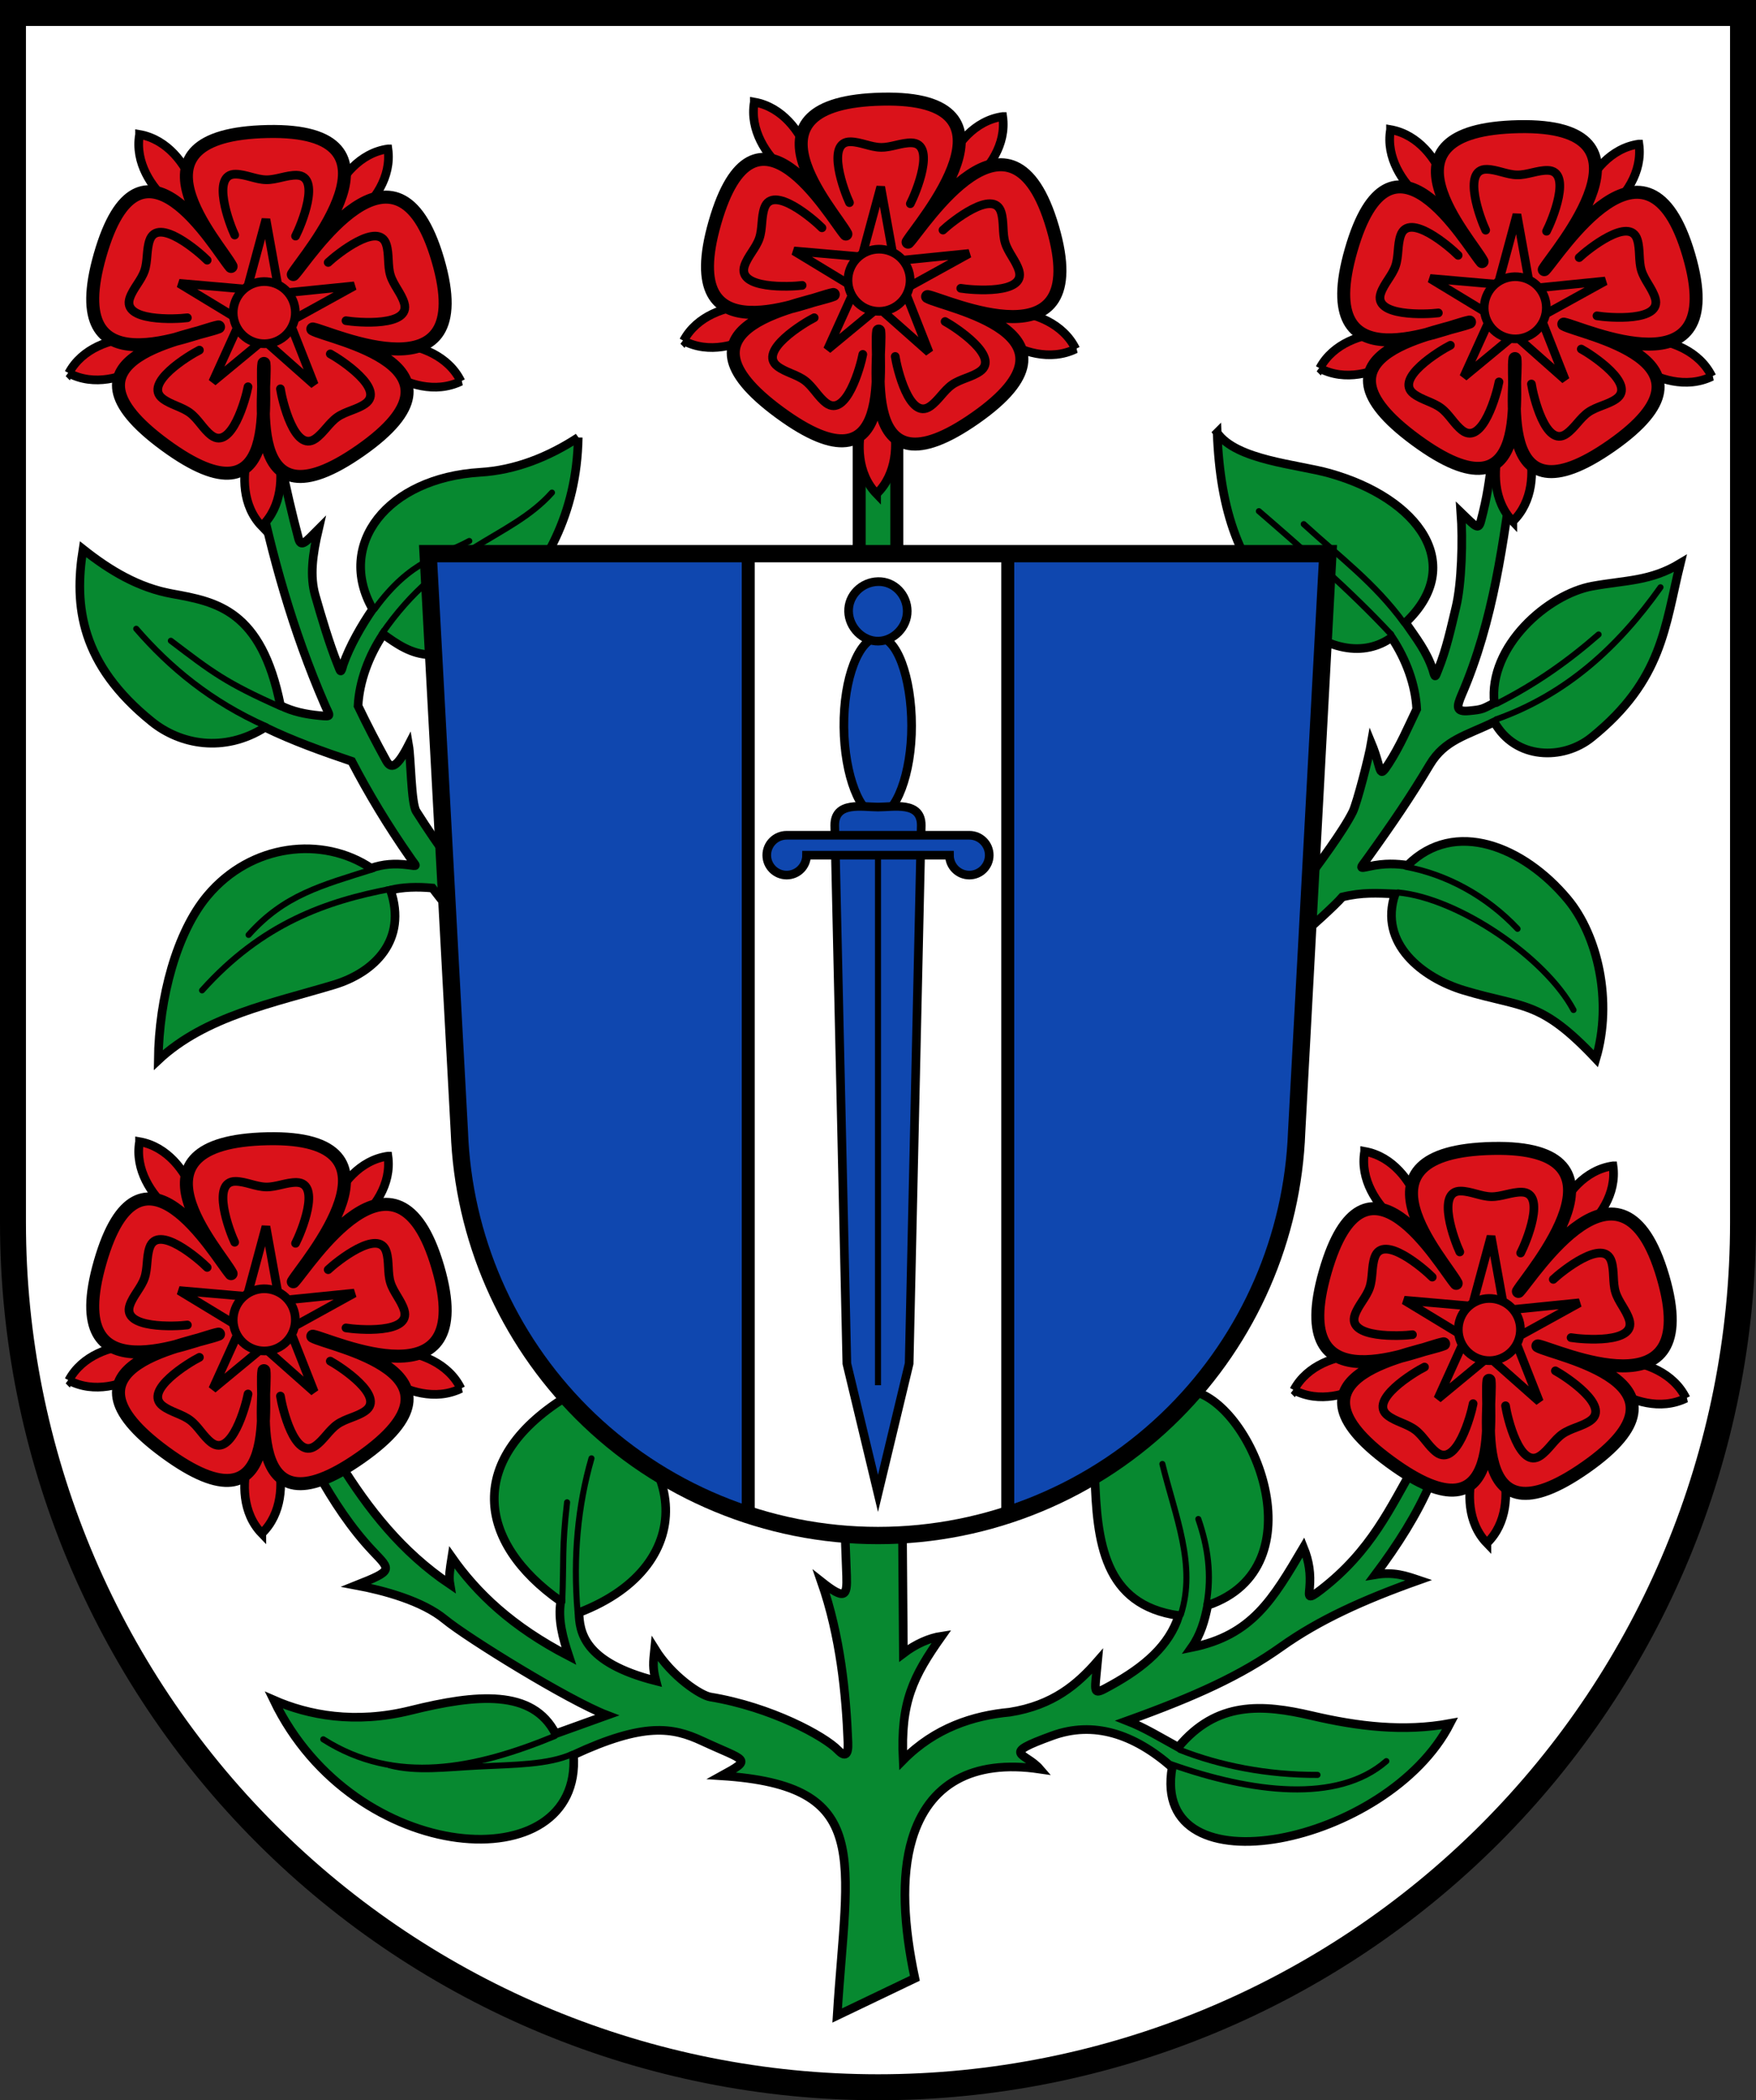 <?xml version="1.0" encoding="UTF-8"?>
<!-- Created with Inkscape (http://www.inkscape.org/) -->
<svg width="203mm" height="242.65mm" version="1.1" viewBox="0 0 203 242.65" xmlns="http://www.w3.org/2000/svg">
 <rect x="0" y="0" width="203" height="242.65" fill="#333333" stroke="none"/>
 <title>Wappen Ormesheim</title>
 <g transform="translate(10.786 -16.926)">
  <path d="m-9.286 18.426 3.175e-4 139.77c-2.97e-5 26.49 10.536 51.896 29.289 70.628 18.754 18.732 44.189 29.255 70.71 29.255 26.522 3e-5 51.957-10.523 70.711-29.255 18.754-18.732 29.289-44.137 29.289-70.628l1e-5 -139.77z" fill="#fff"/>
  <path d="m38.707 80.895 3.611 66.792c0.449 12.197 5.49 23.802 14.152 32.463 9.082 9.082 21.401 14.185 34.245 14.185 12.844 1e-5 25.163-5.102 34.245-14.185 8.659-8.659 13.701-20.26 14.152-32.454l3.611-66.801z" fill="#0f47af"/>
  <path d="m88.539 63.715v19.021l4.35 0.016v-19.011z" fill="#078930" stroke="#000" stroke-width="1.5"/>
  <g transform="matrix(.265 0 0 .265 -24.492 61.558)" stroke="#000">
   <g fill="#da121a" fill-rule="evenodd">
    <g stroke-width="3.78">
     <path d="m349.91-19.867c11.05 5.875 23.743 1.994 31.559-2.708l10.753-10.228-14.634-2.466c-9.109 0.472-21.803 4.352-27.678 15.402z"/>
     <path d="m380.79-123.92c-2.173 12.324 5.44 23.197 12.328 29.177l13.05 7.066-2.177-14.68c-3.263-8.518-10.877-19.391-23.201-21.564z"/>
     <path d="m489.14-117.61c-12.393 1.742-20.381 12.342-23.939 20.741l-2.688 14.595 13.289-6.607c7.092-5.736 15.08-16.336 13.339-28.729z"/>
     <path d="m520.97-16.291c-5.486-11.248-18.036-15.569-27.123-16.359l-14.711 1.954 10.39 10.597c7.647 4.973 20.197 9.294 31.445 3.808z"/>
     <path d="m434.12 46.887c9.002-8.693 9.234-21.965 7.176-30.851l-6.404-13.387-6.867 13.156c-2.366 8.809-2.598 22.081 6.095 31.083z"/>
    </g>
    <path d="m415.24-40.017c-11.13 2.078-69.024 29.068-51.656-31.346 17.453-60.713 49.963-3.515 57.138 4.985-5.103-9.861-49.612-57.422 15.892-58.821 65.393-1.397 15.927 54.452 11.245 62.343 6.279-6.559 44.927-68.396 63.069-6.352 18.105 61.921-46.712 31.547-54.547 30.093 6.87 4.05 73.893 15.776 20.849 52.918-52.88 37.027-40.84-27.168-42.18-37.889-1.761 10.623 9.507 74.154-43.182 35.545-52.638-38.571 12.607-47.154 23.372-51.474z" stroke-linejoin="round" stroke-width="5.669"/>
   </g>
   <path d="m424.84-42.756-26.798-16.262 29.642 2.586 8.244-30.515 5.834 32.342 32.718-3.295-28.298 15.611 10.816 27.452-22.097-19.553-22.186 18.337z" fill="none" stroke-width="3.78"/>
   <ellipse transform="rotate(-35)" cx="383.01" cy="211.75" rx="13.561" ry="13.555" fill="#da121a" stroke-width="3.78"/>
   <g fill="none" stroke-linecap="round" stroke-linejoin="round" stroke-width="3.78">
    <path d="m442.25-13.017c0.726 4.893 6.166 28.09 15.227 21.746 3.624-2.538 5.98-6.888 9.604-9.425 3.624-2.538 8.518-3.263 12.142-5.801 9.061-6.345-10.877-19.391-15.227-21.746"/>
    <path d="m470.84-42.728c4.878 0.822 28.621 2.816 25.387-7.762-1.294-4.231-4.703-7.816-5.996-12.047-1.294-4.231-0.472-9.109-1.765-13.34-3.234-10.578-21.803 4.352-25.387 7.762"/>
    <path d="m448.84-79.607c2.289-4.385 11.523-26.35 0.463-26.543-4.424-0.077-8.886 2.058-13.31 1.98-4.424-0.077-8.809-2.366-13.233-2.444-11.06-0.193-2.598 22.081-0.463 26.543"/>
    <path d="m410.29-69.103c-3.463-3.532-21.499-19.101-25.101-8.643-1.44 4.183-0.789 9.087-2.23 13.271-1.44 4.184-4.973 7.647-6.413 11.83-3.601 10.459 20.197 9.294 25.101 8.643"/>
    <path d="m406.91-29.897c-4.429 2.202-24.81 14.545-15.976 21.201 3.534 2.663 8.398 3.559 11.932 6.221 3.534 2.663 5.736 7.092 9.269 9.755 8.834 6.657 15.08-16.336 15.976-21.201"/>
   </g>
  </g>
  <path d="m129.92 66.918c2.208 3.19 9.276 3.647 12.973 4.684 10.39 2.914 15.855 10.604 8.803 17.264 1.27 1.838 2.398 3.264 3.146 5.416 0.297 1.089 0.283 0.87 0.63 0.01 0.976-2.416 1.469-4.78 2.065-7.252 0.645-2.672 0.799-7.697 0.562-10.911 1.731 1.671 2.021 2.076 2.308 0.996 0.766-2.885 0.968-4.58 1.358-7.664l2.522 0.881c-1.259 9.134-2.388 18.303-6.104 26.873-0.588 1.401-0.689 1.983 0.872 1.835 1.559-0.15 1.492-0.188 2.909-0.904-0.709-6.56 6.196-12.572 11.344-13.504 3.851-0.698 6.688-0.538 10.158-2.631-1.792 7.269-2.034 13.489-10.266 20.123-3.274 2.639-8.794 2.6-11.244-1.793-3.212 1.562-5.726 2.056-7.438 4.917-2.251 3.761-4.201 6.635-7.295 10.94-0.736 1.024-0.962 1.104 0.263 0.833 1.867-0.413 3.185-0.298 4.464-0.149 5.424-5.392 13.392-2.173 18.489 3.939 3.474 4.166 5.239 11.795 3.268 18.429-6.472-6.865-8.321-5.811-15.272-7.906-4.723-1.423-9.893-5.38-7.937-11.143-2.099-0.082-3.797-0.203-6.104 0.359-0.867 1.013-3.859 3.668-4.351 4.093l-0.028-5.692c1.502-2.046 4.486-6.01 5.588-8.254 0.488-0.994 1.865-6.344 2.139-7.934 1.286 3.094 0.77 4.285 1.991 2.408 1.314-2.021 2.251-4.218 3.259-6.323-0.149-2.834-1.228-5.76-2.908-8.283-3.007 2.162-7.593 1.865-12.323-2.962-5.24-5.347-7.48-11.483-7.84-20.696z" fill="#078930" stroke="#000"/>
  <g transform="matrix(.265 0 0 .265 49.056 64.739)" stroke="#000">
   <g fill="#da121a" fill-rule="evenodd">
    <g stroke-width="3.78">
     <path d="m349.91-19.867c11.05 5.875 23.743 1.994 31.559-2.708l10.753-10.228-14.634-2.466c-9.109 0.472-21.803 4.352-27.678 15.402z"/>
     <path d="m380.79-123.92c-2.173 12.324 5.44 23.197 12.328 29.177l13.05 7.066-2.177-14.68c-3.263-8.518-10.877-19.391-23.201-21.564z"/>
     <path d="m489.14-117.61c-12.393 1.742-20.381 12.342-23.939 20.741l-2.688 14.595 13.289-6.607c7.092-5.736 15.08-16.336 13.339-28.729z"/>
     <path d="m520.97-16.291c-5.486-11.248-18.036-15.569-27.123-16.359l-14.711 1.954 10.39 10.597c7.647 4.973 20.197 9.294 31.445 3.808z"/>
     <path d="m434.12 46.887c9.002-8.693 9.234-21.965 7.176-30.851l-6.404-13.387-6.867 13.156c-2.366 8.809-2.598 22.081 6.095 31.083z"/>
    </g>
    <path d="m415.24-40.017c-11.13 2.078-69.024 29.068-51.656-31.346 17.453-60.713 49.963-3.515 57.138 4.985-5.103-9.861-49.612-57.422 15.892-58.821 65.393-1.397 15.927 54.452 11.245 62.343 6.279-6.559 44.927-68.396 63.069-6.352 18.105 61.921-46.712 31.547-54.547 30.093 6.87 4.05 73.893 15.776 20.849 52.918-52.88 37.027-40.84-27.168-42.18-37.889-1.761 10.623 9.507 74.154-43.182 35.545-52.638-38.571 12.607-47.154 23.372-51.474z" stroke-linejoin="round" stroke-width="5.669"/>
   </g>
   <path d="m424.84-42.756-26.798-16.262 29.642 2.586 8.244-30.515 5.834 32.342 32.718-3.295-28.298 15.611 10.816 27.452-22.097-19.553-22.186 18.337z" fill="none" stroke-width="3.78"/>
   <ellipse transform="rotate(-35)" cx="383.01" cy="211.75" rx="13.561" ry="13.555" fill="#da121a" stroke-width="3.78"/>
   <g fill="none" stroke-linecap="round" stroke-linejoin="round" stroke-width="3.78">
    <path d="m442.25-13.017c0.726 4.893 6.166 28.09 15.227 21.746 3.624-2.538 5.98-6.888 9.604-9.425 3.624-2.538 8.518-3.263 12.142-5.801 9.061-6.345-10.877-19.391-15.227-21.746"/>
    <path d="m470.84-42.728c4.878 0.822 28.621 2.816 25.387-7.762-1.294-4.231-4.703-7.816-5.996-12.047-1.294-4.231-0.472-9.109-1.765-13.34-3.234-10.578-21.803 4.352-25.387 7.762"/>
    <path d="m448.84-79.607c2.289-4.385 11.523-26.35 0.463-26.543-4.424-0.077-8.886 2.058-13.31 1.98-4.424-0.077-8.809-2.366-13.233-2.444-11.06-0.193-2.598 22.081-0.463 26.543"/>
    <path d="m410.29-69.103c-3.463-3.532-21.499-19.101-25.101-8.643-1.44 4.183-0.789 9.087-2.23 13.271-1.44 4.184-4.973 7.647-6.413 11.83-3.601 10.459 20.197 9.294 25.101 8.643"/>
    <path d="m406.91-29.897c-4.429 2.202-24.81 14.545-15.976 21.201 3.534 2.663 8.398 3.559 11.932 6.221 3.534 2.663 5.736 7.092 9.269 9.755 8.834 6.657 15.08-16.336 15.976-21.201"/>
   </g>
  </g>
  <path d="m85.994 249.79c1.137-18.266 4.266-26.572-13.37-27.695 3.663-2.011 2.867-1.649-2.245-4.024-3.412-1.585-6.706-2.174-14.866 1.609 1.059 14.632-25.352 12.999-34.654-6.338 3.983 1.749 9.395 2.799 15.838 1.198 7.611-1.891 14.109-2.478 16.741 2.695l5.949-2.138c-4.446-1.7-16.147-8.93-18.755-11.076-2.592-2.133-7.013-3.334-10.241-3.935 4.32-1.716 4.009-1.745 1.936-3.934-2.5-2.64-4.54-5.744-6.389-9.037l2.527-1.203c3.312 5.339 7.175 10.296 12.765 14.058-0.157-0.911 0.013-1.812 0.217-3.114 2.894 4.11 6.94 8 13.526 11.406-0.697-2.109-1.28-4.218-0.934-6.327-9.724-6.814-11.109-16.58 1.015-23.859 13.663 5.629 15.558 19.61 1.09 25.164 0.081 2.189 0.469 5.751 8.9 7.891-0.397-1.521-0.323-2.047-0.15-3.727 2.009 3.242 5.33 5.402 6.439 5.585 7.03 1.159 13.194 4.523 14.761 6.139 0.819 0.844 1.205 0.58 1.148-0.881-0.222-5.662-0.875-12.279-3.07-18.575 2.734 2.165 2.99 1.674 2.913-0.665-0.059-1.786-0.203-4.649-0.242-8.227l6.684 1.153 0.123 16.017c1.427-1.084 2.995-1.778 4.423-1.991-3.285 4.632-4.784 7.628-4.452 14.318 3.675-3.728 8.148-5.151 12.319-5.532 5.035-0.794 7.858-3.252 10.164-5.898-0.356 3.889-0.677 4.019 1.527 2.806 3.888-2.14 6.75-4.601 7.86-8.067-8.688-1.226-9.477-8.52-9.714-16.236l11.339-9.698c7.061 1.598 14.603 20.377 1.717 24.747-0.354 1.783-0.819 3.401-1.859 4.872 6.985-1.413 9.381-5.556 12.929-11.567 0.67 1.652 0.845 3.08 0.709 4.673-0.086 1.009-0.258 1.435 1.316 0.218 5.877-4.543 8.02-9.548 10.859-14.415l1.822 2.032c-1.579 3.687-3.825 7.207-6.399 10.644 2.167-0.364 3.58 0.15 5.019 0.635-6.44 2.285-11.534 4.603-15.896 7.704-4.677 3.324-9.914 5.712-17.813 8.552 2.017 0.787 3.765 1.872 5.907 3.047 4.446-5.359 9.748-4.978 15.408-3.652 5.349 1.253 10.677 1.895 16.016 0.906-7.18 14.001-34.688 19.686-32.132 5.077-4.446-3.904-9.113-5.385-13.856-3.661-6.12 2.224-3.141 1.873-1.433 3.858-7.826-1.153-12.866 1.73-14.769 8.078-1.326 4.425-0.958 10.115 0.317 16.089z" fill="#078930" stroke="#000"/>
  <g transform="matrix(.265 0 0 .265 -95.563 181.67)" stroke="#000">
   <g fill="#da121a" fill-rule="evenodd">
    <g stroke-width="3.78">
     <path d="m349.91-19.867c11.05 5.875 23.743 1.994 31.559-2.708l10.753-10.228-14.634-2.466c-9.109 0.472-21.803 4.352-27.678 15.402z"/>
     <path d="m380.79-123.92c-2.173 12.324 5.44 23.197 12.328 29.177l13.05 7.066-2.177-14.68c-3.263-8.518-10.877-19.391-23.201-21.564z"/>
     <path d="m489.14-117.61c-12.393 1.742-20.381 12.342-23.939 20.741l-2.688 14.595 13.289-6.607c7.092-5.736 15.08-16.336 13.339-28.729z"/>
     <path d="m520.97-16.291c-5.486-11.248-18.036-15.569-27.123-16.359l-14.711 1.954 10.39 10.597c7.647 4.973 20.197 9.294 31.445 3.808z"/>
     <path d="m434.12 46.887c9.002-8.693 9.234-21.965 7.176-30.851l-6.404-13.387-6.867 13.156c-2.366 8.809-2.598 22.081 6.095 31.083z"/>
    </g>
    <path d="m415.24-40.017c-11.13 2.078-69.024 29.068-51.656-31.346 17.453-60.713 49.963-3.515 57.138 4.985-5.103-9.861-49.612-57.422 15.892-58.821 65.393-1.397 15.927 54.452 11.245 62.343 6.279-6.559 44.927-68.396 63.069-6.352 18.105 61.921-46.712 31.547-54.547 30.093 6.87 4.05 73.893 15.776 20.849 52.918-52.88 37.027-40.84-27.168-42.18-37.889-1.761 10.623 9.507 74.154-43.182 35.545-52.638-38.571 12.607-47.154 23.372-51.474z" stroke-linejoin="round" stroke-width="5.669"/>
   </g>
   <path d="m424.84-42.756-26.798-16.262 29.642 2.586 8.244-30.515 5.834 32.342 32.718-3.295-28.298 15.611 10.816 27.452-22.097-19.553-22.186 18.337z" fill="none" stroke-width="3.78"/>
   <ellipse transform="rotate(-35)" cx="383.01" cy="211.75" rx="13.561" ry="13.555" fill="#da121a" stroke-width="3.78"/>
   <g fill="none" stroke-linecap="round" stroke-linejoin="round" stroke-width="3.78">
    <path d="m442.25-13.017c0.726 4.893 6.166 28.09 15.227 21.746 3.624-2.538 5.98-6.888 9.604-9.425 3.624-2.538 8.518-3.263 12.142-5.801 9.061-6.345-10.877-19.391-15.227-21.746"/>
    <path d="m470.84-42.728c4.878 0.822 28.621 2.816 25.387-7.762-1.294-4.231-4.703-7.816-5.996-12.047-1.294-4.231-0.472-9.109-1.765-13.34-3.234-10.578-21.803 4.352-25.387 7.762"/>
    <path d="m448.84-79.607c2.289-4.385 11.523-26.35 0.463-26.543-4.424-0.077-8.886 2.058-13.31 1.98-4.424-0.077-8.809-2.366-13.233-2.444-11.06-0.193-2.598 22.081-0.463 26.543"/>
    <path d="m410.29-69.103c-3.463-3.532-21.499-19.101-25.101-8.643-1.44 4.183-0.789 9.087-2.23 13.271-1.44 4.184-4.973 7.647-6.413 11.83-3.601 10.459 20.197 9.294 25.101 8.643"/>
    <path d="m406.91-29.897c-4.429 2.202-24.81 14.545-15.976 21.201 3.534 2.663 8.398 3.559 11.932 6.221 3.534 2.663 5.736 7.092 9.269 9.755 8.834 6.657 15.08-16.336 15.976-21.201"/>
   </g>
  </g>
  <g transform="matrix(.265 0 0 .265 46.063 182.79)" stroke="#000">
   <g fill="#da121a" fill-rule="evenodd">
    <g stroke-width="3.78">
     <path d="m349.91-19.867c11.05 5.875 23.743 1.994 31.559-2.708l10.753-10.228-14.634-2.466c-9.109 0.472-21.803 4.352-27.678 15.402z"/>
     <path d="m380.79-123.92c-2.173 12.324 5.44 23.197 12.328 29.177l13.05 7.066-2.177-14.68c-3.263-8.518-10.877-19.391-23.201-21.564z"/>
     <path d="m489.14-117.61c-12.393 1.742-20.381 12.342-23.939 20.741l-2.688 14.595 13.289-6.607c7.092-5.736 15.08-16.336 13.339-28.729z"/>
     <path d="m520.97-16.291c-5.486-11.248-18.036-15.569-27.123-16.359l-14.711 1.954 10.39 10.597c7.647 4.973 20.197 9.294 31.445 3.808z"/>
     <path d="m434.12 46.887c9.002-8.693 9.234-21.965 7.176-30.851l-6.404-13.387-6.867 13.156c-2.366 8.809-2.598 22.081 6.095 31.083z"/>
    </g>
    <path d="m415.24-40.017c-11.13 2.078-69.024 29.068-51.656-31.346 17.453-60.713 49.963-3.515 57.138 4.985-5.103-9.861-49.612-57.422 15.892-58.821 65.393-1.397 15.927 54.452 11.245 62.343 6.279-6.559 44.927-68.396 63.069-6.352 18.105 61.921-46.712 31.547-54.547 30.093 6.87 4.05 73.893 15.776 20.849 52.918-52.88 37.027-40.84-27.168-42.18-37.889-1.761 10.623 9.507 74.154-43.182 35.545-52.638-38.571 12.607-47.154 23.372-51.474z" stroke-linejoin="round" stroke-width="5.669"/>
   </g>
   <path d="m424.84-42.756-26.798-16.262 29.642 2.586 8.244-30.515 5.834 32.342 32.718-3.295-28.298 15.611 10.816 27.452-22.097-19.553-22.186 18.337z" fill="none" stroke-width="3.78"/>
   <ellipse transform="rotate(-35)" cx="383.01" cy="211.75" rx="13.561" ry="13.555" fill="#da121a" stroke-width="3.78"/>
   <g fill="none" stroke-linecap="round" stroke-linejoin="round" stroke-width="3.78">
    <path d="m442.25-13.017c0.726 4.893 6.166 28.09 15.227 21.746 3.624-2.538 5.98-6.888 9.604-9.425 3.624-2.538 8.518-3.263 12.142-5.801 9.061-6.345-10.877-19.391-15.227-21.746"/>
    <path d="m470.84-42.728c4.878 0.822 28.621 2.816 25.387-7.762-1.294-4.231-4.703-7.816-5.996-12.047-1.294-4.231-0.472-9.109-1.765-13.34-3.234-10.578-21.803 4.352-25.387 7.762"/>
    <path d="m448.84-79.607c2.289-4.385 11.523-26.35 0.463-26.543-4.424-0.077-8.886 2.058-13.31 1.98-4.424-0.077-8.809-2.366-13.233-2.444-11.06-0.193-2.598 22.081-0.463 26.543"/>
    <path d="m410.29-69.103c-3.463-3.532-21.499-19.101-25.101-8.643-1.44 4.183-0.789 9.087-2.23 13.271-1.44 4.184-4.973 7.647-6.413 11.83-3.601 10.459 20.197 9.294 25.101 8.643"/>
    <path d="m406.91-29.897c-4.429 2.202-24.81 14.545-15.976 21.201 3.534 2.663 8.398 3.559 11.932 6.221 3.534 2.663 5.736 7.092 9.269 9.755 8.834 6.657 15.08-16.336 15.976-21.201"/>
   </g>
  </g>
  <path d="m56.06 67.47c-3.465 2.264-7.292 3.779-11.319 4.022-10.772 0.65-16.715 8.355-12.441 15.809-1.27 1.838-2.663 4.257-3.411 6.408-0.297 1.089-0.283 0.87-0.63 0.01-0.976-2.416-1.892-5.536-2.594-7.979-0.645-2.245-0.336-4.677 0.364-7.67-1.533 1.539-2.021 2.142-2.308 1.062-0.766-2.885-1.431-5.771-2.019-8.656l-2.853 1.939c1.788 8.671 4.174 17.311 7.889 25.881 0.588 1.401 0.954 1.454-0.607 1.306-1.559-0.15-3.079-0.453-4.497-1.168-2.201-11.058-7.387-11.976-12.535-12.909-3.851-0.698-7.151-2.654-10.29-5.145-1.052 6.542-0.281 13.29 7.951 19.925 3.274 2.639 8.331 3.658 13.096 0.655 3.212 1.562 6.601 2.771 10.017 3.924 1.944 3.729 4.179 7.443 6.766 11.139 0.695 1.052 0.981 0.995-0.263 0.833-1.542-0.199-2.874-0.105-4.265 0.38-5.556-3.738-13.855-2.9-18.952 3.212-3.474 4.166-5.57 11.663-5.65 18.959 5.414-5.079 13.348-6.605 20.299-8.7 4.723-1.423 8.505-5.181 6.548-10.945 1.437-0.346 3.069-0.401 4.847-0.236 0.47 0.615 0.949 1.23 1.44 1.844l0.888-4.568c-1.502-2.046-2.899-4.091-4.199-6.137-0.594-0.935-0.608-6.08-0.882-7.669-1.352 2.631-2.027 2.83-2.586 1.812-1.161-2.112-2.251-4.218-3.259-6.323 0.149-2.834 1.228-5.76 2.908-8.283 3.007 2.162 6.872 4.971 13.845-2.432 4.834-5.133 8.541-11.364 8.7-20.299z" fill="#078930" stroke="#000"/>
  <g fill="none" stroke="#000" stroke-linecap="round" stroke-width=".7">
   <path d="m20.011 100.85c-6.378-2.828-11.182-6.805-15.048-11.278"/>
   <path d="m21.665 98.632c-6.378-2.828-7.94-4.06-12.7-7.673"/>
   <path d="m33.33 90.196c7.011-10.22 14.865-10.932 19.694-16.356"/>
  </g>
  <g transform="matrix(.265 0 0 .265 -95.563 65.3)" stroke="#000">
   <g fill="#da121a" fill-rule="evenodd">
    <g stroke-width="3.78">
     <path d="m349.91-19.867c11.05 5.875 23.743 1.994 31.559-2.708l10.753-10.228-14.634-2.466c-9.109 0.472-21.803 4.352-27.678 15.402z"/>
     <path d="m380.79-123.92c-2.173 12.324 5.44 23.197 12.328 29.177l13.05 7.066-2.177-14.68c-3.263-8.518-10.877-19.391-23.201-21.564z"/>
     <path d="m489.14-117.61c-12.393 1.742-20.381 12.342-23.939 20.741l-2.688 14.595 13.289-6.607c7.092-5.736 15.08-16.336 13.339-28.729z"/>
     <path d="m520.97-16.291c-5.486-11.248-18.036-15.569-27.123-16.359l-14.711 1.954 10.39 10.597c7.647 4.973 20.197 9.294 31.445 3.808z"/>
     <path d="m434.12 46.887c9.002-8.693 9.234-21.965 7.176-30.851l-6.404-13.387-6.867 13.156c-2.366 8.809-2.598 22.081 6.095 31.083z"/>
    </g>
    <path d="m415.24-40.017c-11.13 2.078-69.024 29.068-51.656-31.346 17.453-60.713 49.963-3.515 57.138 4.985-5.103-9.861-49.612-57.422 15.892-58.821 65.393-1.397 15.927 54.452 11.245 62.343 6.279-6.559 44.927-68.396 63.069-6.352 18.105 61.921-46.712 31.547-54.547 30.093 6.87 4.05 73.893 15.776 20.849 52.918-52.88 37.027-40.84-27.168-42.18-37.889-1.761 10.623 9.507 74.154-43.182 35.545-52.638-38.571 12.607-47.154 23.372-51.474z" stroke-linejoin="round" stroke-width="5.669"/>
   </g>
   <path d="m424.84-42.756-26.798-16.262 29.642 2.586 8.244-30.515 5.834 32.342 32.718-3.295-28.298 15.611 10.816 27.452-22.097-19.553-22.186 18.337z" fill="none" stroke-width="3.78"/>
   <ellipse transform="rotate(-35)" cx="383.01" cy="211.75" rx="13.561" ry="13.555" fill="#da121a" stroke-width="3.78"/>
   <g fill="none" stroke-linecap="round" stroke-linejoin="round" stroke-width="3.78">
    <path d="m442.25-13.017c0.726 4.893 6.166 28.09 15.227 21.746 3.624-2.538 5.98-6.888 9.604-9.425 3.624-2.538 8.518-3.263 12.142-5.801 9.061-6.345-10.877-19.391-15.227-21.746"/>
    <path d="m470.84-42.728c4.878 0.822 28.621 2.816 25.387-7.762-1.294-4.231-4.703-7.816-5.996-12.047-1.294-4.231-0.472-9.109-1.765-13.34-3.234-10.578-21.803 4.352-25.387 7.762"/>
    <path d="m448.84-79.607c2.289-4.385 11.523-26.35 0.463-26.543-4.424-0.077-8.886 2.058-13.31 1.98-4.424-0.077-8.809-2.366-13.233-2.444-11.06-0.193-2.598 22.081-0.463 26.543"/>
    <path d="m410.29-69.103c-3.463-3.532-21.499-19.101-25.101-8.643-1.44 4.183-0.789 9.087-2.23 13.271-1.44 4.184-4.973 7.647-6.413 11.83-3.601 10.459 20.197 9.294 25.101 8.643"/>
    <path d="m406.91-29.897c-4.429 2.202-24.81 14.545-15.976 21.201 3.534 2.663 8.398 3.559 11.932 6.221 3.534 2.663 5.736 7.092 9.269 9.755 8.834 6.657 15.08-16.336 15.976-21.201"/>
   </g>
  </g>
  <g fill="none" stroke="#000" stroke-linecap="round" stroke-width=".7">
   <path d="m32.536 87.286c4.183-5.735 7.611-6.047 10.929-7.856"/>
   <path d="m17.952 124.94c4.131-4.631 8.412-5.708 14.404-7.603"/>
   <path d="m12.573 131.35c6.93-7.726 14.364-10.318 21.911-11.742"/>
   <path d="m151.73 117.07c4.622 0.858 9.262 3.292 12.919 7.167"/>
   <path d="m150.83 120.04c6.958 0.639 17.043 7.508 20.289 13.575"/>
   <path d="m162.23 98.245c4.585-2.319 8.295-4.965 11.787-8.014"/>
   <path d="m162.21 100.03c8.106-2.887 14.094-8.381 18.965-15.25"/>
   <path d="m151.53 88.92c-3.385-4.646-7.474-7.653-11.599-11.437"/>
   <path d="m150.04 90.229c-4.559-4.927-10.714-10.292-15.294-14.244"/>
   <path d="m149.48 220.4c-5.651 4.933-15.601 3.634-24.854 0.369"/>
   <path d="m141.52 221.99c-5.807 0.028-11.345-1.083-15.88-2.879"/>
   <path d="m125.72 203.47c1.832-5.66-0.65-11.387-2.13-17.402"/>
   <path d="m128.68 202.33c0.638-3.502 0.165-6.711-0.936-9.902"/>
   <path d="m55.987 203.23c-0.542-6.43 0.029-12.351 1.603-17.811"/>
   <path d="m54.208 202.03c0.205-4.956-0.057-6.158 0.562-11.533"/>
   <path d="m26.585 217.88c8.388 5.329 17.599 3.397 26.771-0.381"/>
   <path d="m34.271 220.88c3.1 0.809 6.526 0.326 10.229 0.143 4.209-0.208 8.058-0.201 10.841-1.431"/>
  </g>
  <path d="m38.707 80.895 3.611 66.792c0.449 12.197 5.49 23.802 14.152 32.463 9.082 9.082 21.401 14.185 34.245 14.185 12.844 1e-5 25.163-5.102 34.245-14.185 8.659-8.659 13.701-20.26 14.152-32.454l3.611-66.801z" fill="#0f47af"/>
  <path d="m75.714 80.894v111.06c4.8 1.564 9.857 2.384 15 2.384 5.143 0 10.2-0.82 15-2.384v-111.06z" fill="#fff" stroke="#000" stroke-linejoin="round" stroke-width="1.5"/>
  <g fill="#0f47af" stroke="#000">
   <path d="m90.742 111.16c-2.052 0.097-3.919-4.621-3.971-10.252-0.053-5.631 1.746-10.226 3.933-10.351 2.187-0.125 3.882 4.64 3.895 10.202 0.013 5.562-1.805 10.304-3.857 10.401z"/>
   <path d="m90.714 189.47-3.6-15-1.4-62.2c0-2.8 3.192-2.1 5-2.1 1.808 0 5-0.7 5 2.1l-1.4 62.2z" stroke-miterlimit="4.5"/>
   <path d="m90.754 91.001c-1.777 0.032-3.394-1.543-3.44-3.423-0.046-1.88 1.513-3.414 3.406-3.456 1.894-0.042 3.362 1.549 3.373 3.406 0.011 1.857-1.563 3.44-3.34 3.473z"/>
  </g>
  <g stroke="#000">
   <g>
    <path d="m90.714 176.97v-62.5" fill="none" stroke-width=".7"/>
    <path d="m80.155 113.43c-1.27-7e-5 -2.3 1.029-2.3 2.3-6.6e-5 1.27 1.03 2.3 2.3 2.3 1.27 7e-5 2.3-1.03 2.3-2.3h16.519c-7e-5 1.27 1.03 2.3 2.3 2.3 1.27 7e-5 2.3-1.03 2.3-2.3-2.2e-4 -1.27-1.03-2.3-2.3-2.3z" fill="#0f47af"/>
    <path d="m-9.286 18.426 3.175e-4 139.77c-2.97e-5 26.49 10.536 51.896 29.289 70.628 18.754 18.732 44.189 29.255 70.71 29.255 26.522 3e-5 51.957-10.523 70.711-29.255 18.754-18.732 29.289-44.137 29.289-70.628l1e-5 -139.77z" fill="none" stroke-linecap="square" stroke-miterlimit="8" stroke-width="3"/>
   </g>
   <path d="m105.71 80.894h-30" fill="#fff" fill-opacity=".016" stroke-linecap="round" stroke-linejoin="round" stroke-miterlimit="8" stroke-width="1.5"/>
   <path d="m38.707 80.895 3.611 66.792c0.449 12.197 5.49 23.802 14.152 32.463 9.082 9.082 21.401 14.185 34.245 14.185 12.844 1e-5 25.163-5.102 34.245-14.185 8.659-8.659 13.701-20.26 14.152-32.454l3.611-66.801z" fill="none" stroke-linecap="square" stroke-miterlimit="8" stroke-width="2"/>
  </g>
 </g>
</svg>

